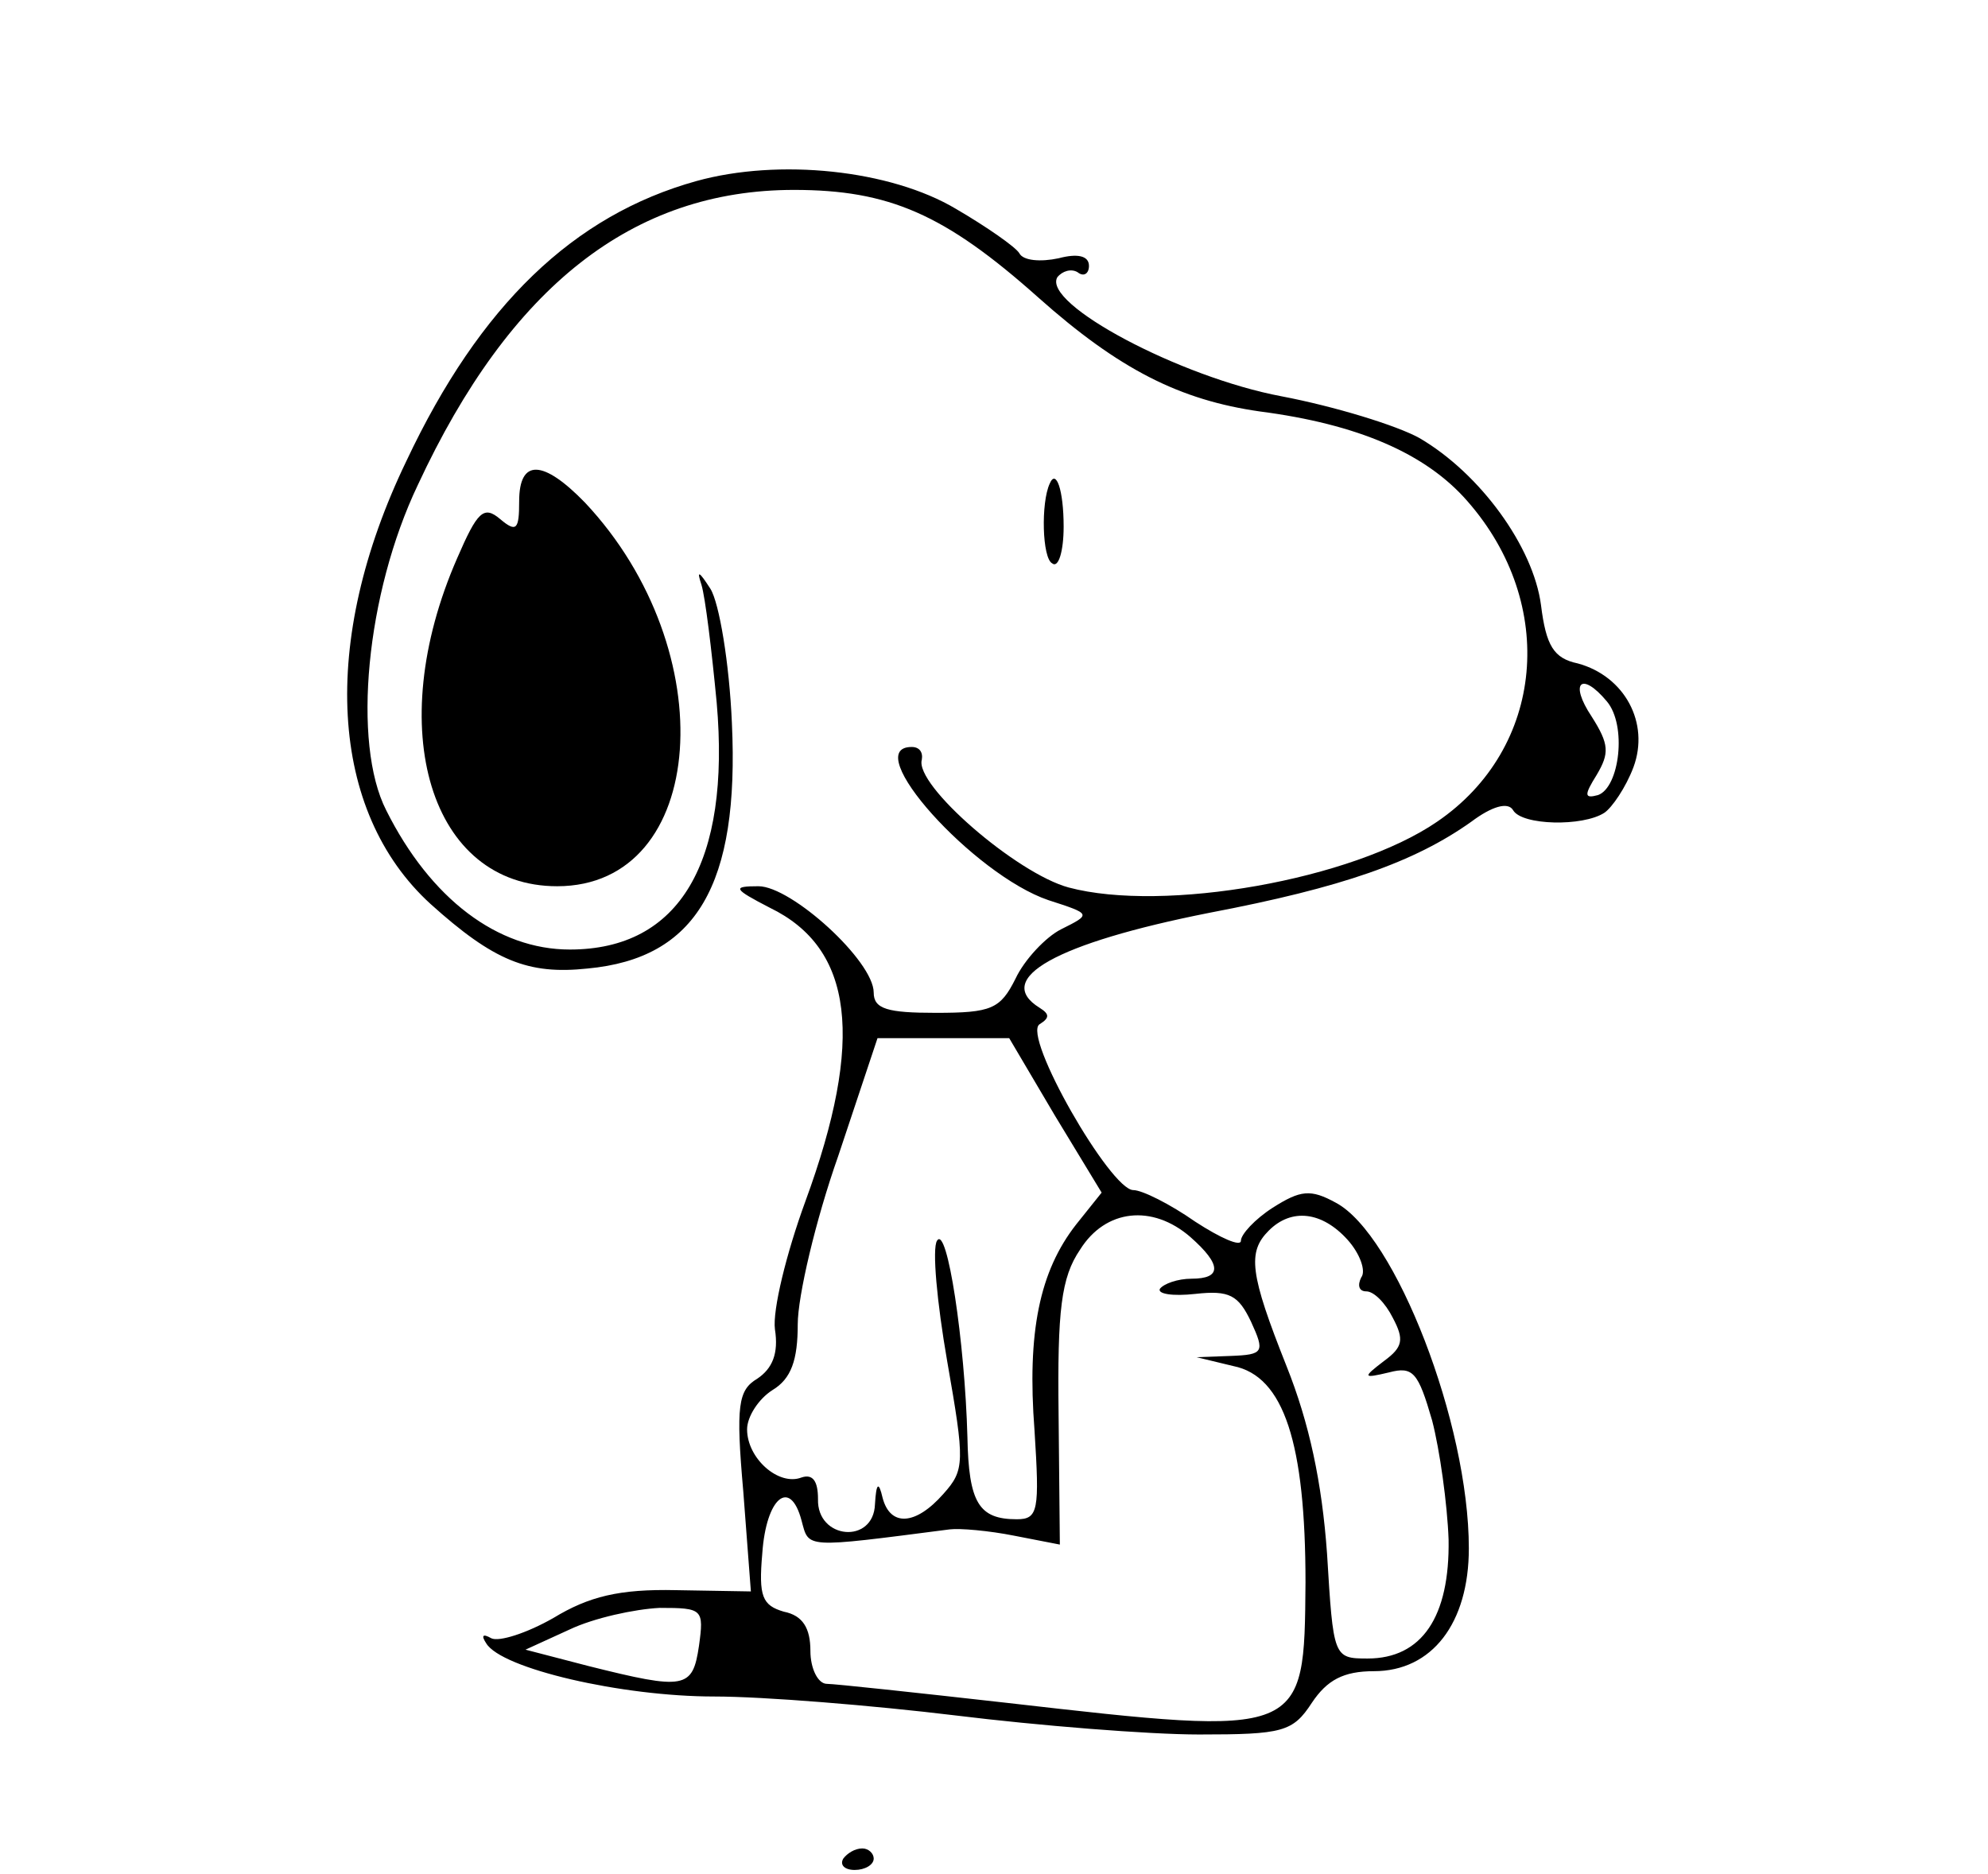 <?xml version="1.0" standalone="no"?>
<!DOCTYPE svg PUBLIC "-//W3C//DTD SVG 20010904//EN"
 "http://www.w3.org/TR/2001/REC-SVG-20010904/DTD/svg10.dtd">
<svg version="1.0" xmlns="http://www.w3.org/2000/svg"
 width="157pt" height="148pt" viewBox="0 0 157 148"
 preserveAspectRatio="xMidYMid meet">

<g transform="translate(0,148) scale(0.1,-0.1)"
fill="#000000" stroke="none">
<path d="M550 1337 c-97 -27 -171 -98 -229 -221 -69 -143 -61 -277 19 -350 50
-45 77 -56 124 -51 86 8 120 66 114 194 -2 47 -10 95 -17 106 -9 14 -11 15 -7
3 3 -10 8 -51 12 -93 11 -126 -29 -195 -116 -195 -57 0 -110 40 -145 110 -27
53 -16 171 25 257 73 157 170 233 297 233 75 0 119 -19 193 -85 64 -57 112
-81 175 -90 77 -10 131 -33 164 -71 71 -81 61 -195 -24 -253 -67 -46 -216 -72
-291 -52 -41 11 -122 81 -116 101 1 6 -2 10 -8 10 -42 0 49 -101 108 -121 34
-11 34 -11 10 -23 -12 -6 -29 -24 -36 -39 -12 -24 -19 -27 -63 -27 -38 0 -49
3 -49 16 0 25 -65 84 -91 84 -21 0 -20 -2 9 -17 66 -32 75 -104 28 -232 -15
-41 -26 -86 -24 -101 3 -19 -2 -31 -14 -39 -15 -9 -17 -21 -11 -89 l6 -79 -59
1 c-45 1 -69 -5 -97 -22 -21 -12 -43 -19 -49 -16 -7 4 -8 2 -4 -4 12 -20 107
-42 180 -42 39 0 125 -7 191 -15 65 -8 152 -15 192 -15 66 0 74 2 89 25 12 18
25 25 49 25 46 0 75 38 75 97 0 99 -58 248 -105 273 -20 11 -28 10 -50 -4 -14
-9 -25 -21 -25 -26 0 -5 -16 2 -36 15 -20 14 -42 25 -49 25 -18 0 -88 122 -74
131 8 5 8 8 0 13 -37 23 13 51 134 75 105 20 162 40 207 72 16 12 29 16 33 9
7 -12 55 -13 72 -2 6 4 17 20 23 36 13 35 -7 72 -44 82 -19 4 -25 14 -29 46
-6 46 -48 104 -96 132 -18 10 -67 25 -109 33 -80 15 -189 73 -177 94 4 5 11 7
16 4 5 -4 9 -1 9 5 0 8 -9 10 -24 6 -14 -3 -28 -2 -31 4 -3 5 -26 21 -50 35
-52 31 -140 40 -205 22z m719 -411 c16 -19 10 -68 -7 -74 -11 -3 -11 0 -1 16
10 17 10 24 -4 46 -18 27 -8 36 12 12z m-436 -327 l37 -61 -20 -25 c-29 -37
-39 -85 -33 -163 4 -63 3 -70 -14 -70 -30 0 -38 13 -39 65 -2 75 -16 168 -24
155 -4 -6 0 -49 8 -95 14 -80 14 -86 -3 -105 -22 -25 -42 -26 -48 -3 -3 13 -5
12 -6 -5 -1 -32 -46 -28 -45 4 0 14 -4 20 -13 17 -18 -7 -43 15 -43 38 0 10 9
24 20 31 15 9 20 24 20 52 0 22 14 82 32 133 l31 93 52 0 52 0 36 -61z m107
-96 c25 -22 25 -33 1 -33 -11 0 -22 -4 -25 -8 -2 -4 10 -6 28 -4 27 3 34 -1
44 -22 11 -24 10 -26 -16 -27 l-27 -1 29 -7 c40 -8 57 -61 57 -171 -1 -122 0
-122 -236 -95 -71 8 -136 15 -142 15 -7 0 -13 12 -13 26 0 18 -6 28 -21 31
-17 5 -20 12 -17 46 3 44 22 60 31 26 6 -22 1 -22 117 -7 8 1 31 -1 51 -5 l36
-7 -1 103 c-1 82 2 108 17 130 20 32 57 36 87 10z m124 -2 c10 -11 15 -25 11
-30 -3 -6 -2 -11 4 -11 6 0 15 -9 21 -21 9 -17 8 -23 -7 -34 -17 -13 -17 -14
4 -9 19 5 23 0 34 -38 6 -23 12 -66 13 -94 1 -61 -21 -94 -64 -94 -27 0 -27 1
-32 83 -4 56 -14 103 -32 148 -29 73 -31 90 -14 107 18 18 42 15 62 -7z m-512
-321 c-5 -34 -11 -35 -87 -16 l-50 13 35 16 c19 9 51 16 71 17 34 0 35 -1 31
-30z"/>
<path d="M410 1084 c0 -22 -2 -25 -15 -14 -13 11 -18 6 -34 -31 -59 -135 -21
-259 79 -259 119 0 132 186 22 303 -33 34 -52 35 -52 1z"/>
<path d="M829 1098 c-7 -15 -6 -59 2 -63 5 -4 9 10 9 29 0 29 -6 46 -11 34z"/>
<path d="M666 12 c-3 -5 1 -9 9 -9 8 0 15 4 15 9 0 4 -4 8 -9 8 -6 0 -12 -4
-15 -8z"/>
</g>
</svg>
